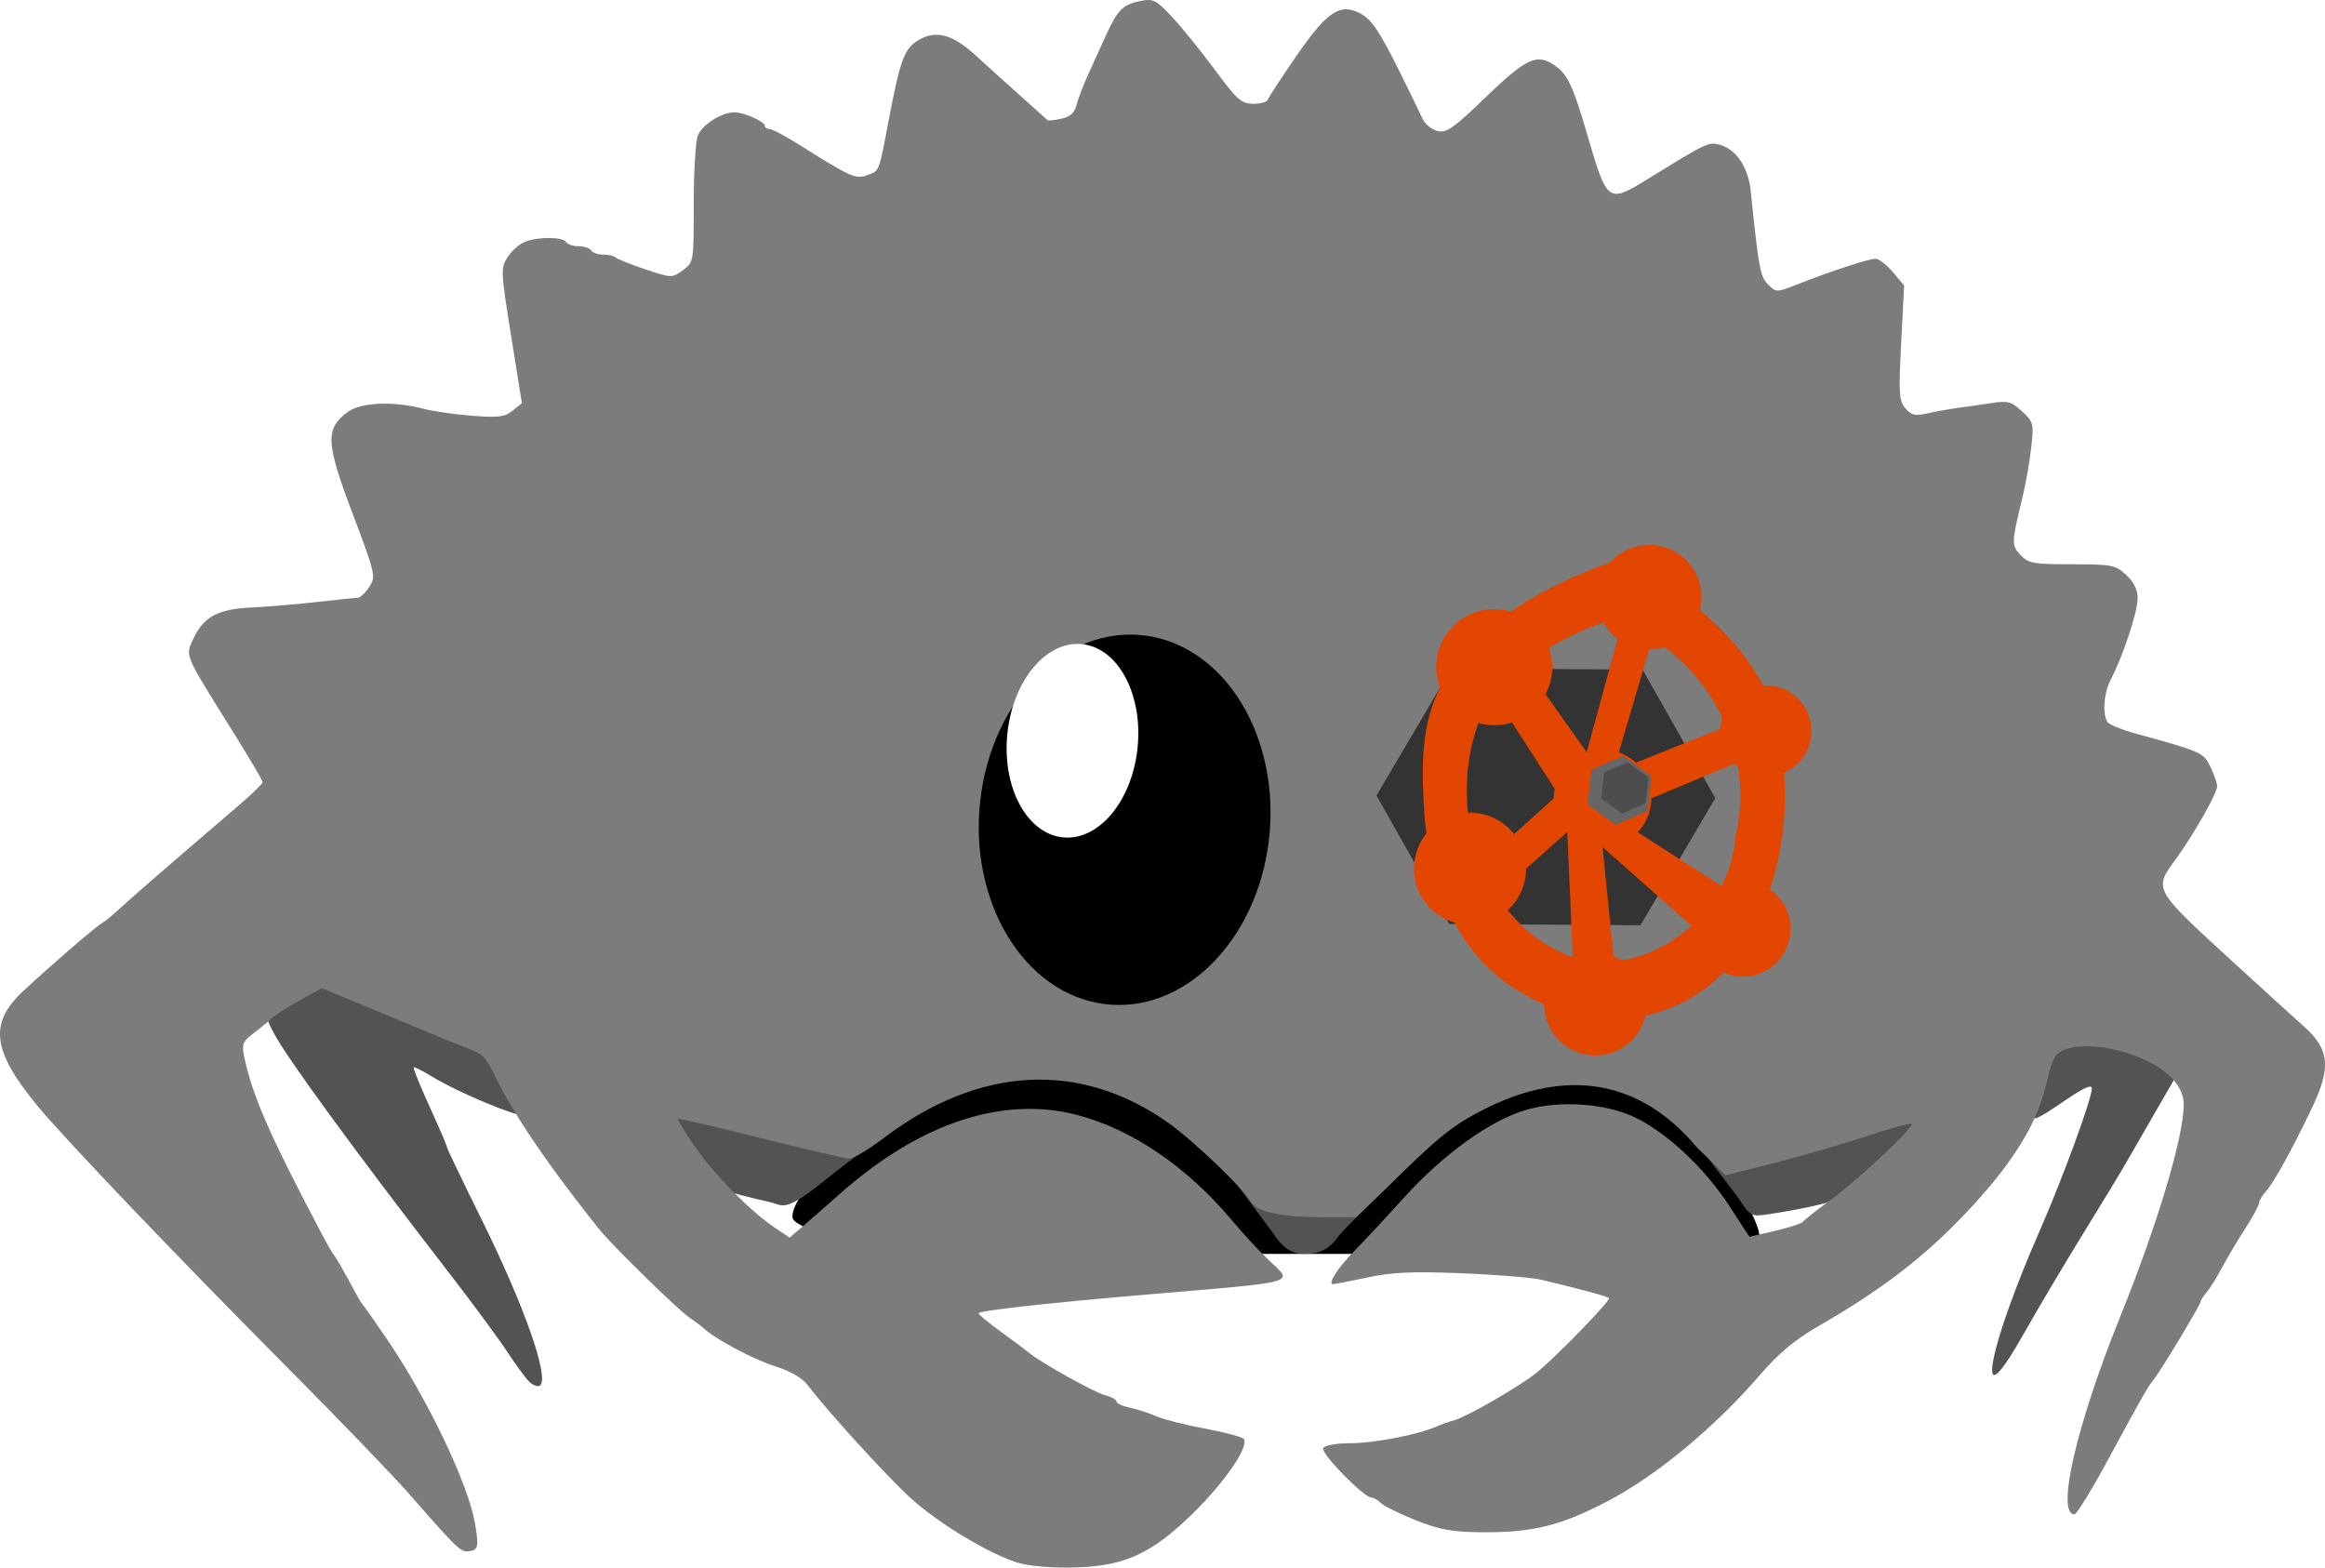 <?xml version="1.0" encoding="UTF-8" standalone="no"?>
<!-- Created with Inkscape (http://www.inkscape.org/) -->

<svg
   width="146.983mm"
   height="99.101mm"
   viewBox="0 0 146.983 99.101"
   version="1.1"
   id="svg1"
   xml:space="preserve"
   sodipodi:docname="SteamFerris.svg"
   inkscape:version="1.4 (e7c3feb100, 2024-10-09)"
   inkscape:export-filename="steam ferris.png"
   inkscape:export-xdpi="96"
   inkscape:export-ydpi="96"
   xmlns:inkscape="http://www.inkscape.org/namespaces/inkscape"
   xmlns:sodipodi="http://sodipodi.sourceforge.net/DTD/sodipodi-0.dtd"
   xmlns="http://www.w3.org/2000/svg"
   xmlns:svg="http://www.w3.org/2000/svg"><sodipodi:namedview
     id="namedview1"
     pagecolor="#ffffff"
     bordercolor="#000000"
     borderopacity="0.25"
     inkscape:showpageshadow="2"
     inkscape:pageopacity="0.0"
     inkscape:pagecheckerboard="0"
     inkscape:deskcolor="#d1d1d1"
     inkscape:document-units="mm"
     inkscape:zoom="1.2818672"
     inkscape:cx="287.08122"
     inkscape:cy="230.13304"
     inkscape:window-width="1920"
     inkscape:window-height="1011"
     inkscape:window-x="0"
     inkscape:window-y="0"
     inkscape:window-maximized="1"
     inkscape:current-layer="layer1" /><defs
     id="defs1"><filter
       style="color-interpolation-filters:sRGB"
       inkscape:label="Drop Shadow"
       id="filter78"
       x="-0.036"
       y="0"
       width="1.036"
       height="1.017"><feFlood
         result="flood"
         in="SourceGraphic"
         flood-opacity="1"
         flood-color="rgb(76,32,10)"
         id="feFlood77" /><feGaussianBlur
         result="blur"
         in="SourceGraphic"
         stdDeviation="0"
         id="feGaussianBlur77" /><feOffset
         result="offset"
         in="blur"
         dx="-0.8"
         dy="0.5"
         id="feOffset77" /><feComposite
         result="comp1"
         operator="in"
         in="flood"
         in2="offset"
         id="feComposite77" /><feComposite
         result="comp2"
         operator="over"
         in="SourceGraphic"
         in2="comp1"
         id="feComposite78" /></filter><filter
       style="color-interpolation-filters:sRGB"
       inkscape:label="Drop Shadow"
       id="filter99"
       x="-0.059"
       y="0"
       width="1.059"
       height="1.051"><feFlood
         result="flood"
         in="SourceGraphic"
         flood-opacity="1"
         flood-color="rgb(24,24,24)"
         id="feFlood98" /><feGaussianBlur
         result="blur"
         in="SourceGraphic"
         stdDeviation="0"
         id="feGaussianBlur98" /><feOffset
         result="offset"
         in="blur"
         dx="-0.2"
         dy="0.2"
         id="feOffset98" /><feComposite
         result="comp1"
         operator="in"
         in="flood"
         in2="offset"
         id="feComposite98" /><feComposite
         result="comp2"
         operator="over"
         in="SourceGraphic"
         in2="comp1"
         id="feComposite99" /></filter></defs><g
     inkscape:label="Layer 1"
     inkscape:groupmode="layer"
     id="layer1"
     transform="translate(-14.22,-106.793)"><g
       id="g5"
       inkscape:label="Claw Outlines"
       sodipodi:insensitive="true"
       style="display:inline"><path
         style="fill:#000000;fill-opacity:1;stroke:none;stroke-width:1.5;stroke-linecap:round;stroke-linejoin:round;paint-order:stroke markers fill"
         d="m 99.662,186.06 c 0,0 -2.64,0.003 -2.773,0.003 -0.551,0 10.687,-14.137 16.277,-14.042 5.808,0.098 14.733,14.982 11.647,12.961 -0.266,-0.174 -25.152,1.079 -25.152,1.079 z"
         id="path5"
         sodipodi:nodetypes="sssss" /><path
         style="fill:#000000;fill-opacity:1;stroke:none;stroke-width:1.5;stroke-linecap:round;stroke-linejoin:round;paint-order:stroke markers fill"
         d="m 64.964,184.322 c 3.535,0.47 23.919,1.738 29.059,1.738 0.53,0 2.409,0.002 2.743,0.002 0.624,0 -8.781,-11.789 -15.981,-12.491 -6.668,-0.65 -16.59,7.806 -16.466,10.165 0.017,0.322 0.645,0.53 0.645,0.586 z"
         id="path4"
         sodipodi:nodetypes="zsssssz" /></g><path
       style="fill:#535353;fill-opacity:1"
       d="m 47.669,194.136 c -0.227,-0.227 -0.859,-1.092 -1.404,-1.921 -0.545,-0.829 -2.188,-3.055 -3.651,-4.947 -5.887,-7.611 -10.307,-13.66 -11.096,-15.186 -0.552,-1.068 -0.763,-1.328 0.797,-2.793 l 1.24,-1.164 2.589,1.367 c 0.968,0.511 3.232,1.393 4.978,2.064 l 4.236,1.22 0.812,2.399 c 0.395,1.167 1.084,1.989 0.999,2.074 -0.167,0.167 -3.852,-1.307 -5.677,-2.421 -0.618,-0.377 -1.124,-0.626 -1.124,-0.551 0,0.177 0.442,1.236 1.365,3.269 0.413,0.91 0.751,1.716 0.751,1.791 0,0.075 0.999,2.157 2.22,4.626 2.697,5.455 4.291,10.023 3.638,10.426 -0.142,0.088 -0.445,-0.026 -0.672,-0.254 z m 92.562,-1.343 c 0.29,-1.581 1.398,-4.676 2.926,-8.17 1.477,-3.377 3.307,-8.37 3.307,-9.021 0,-0.27 -0.493,-0.057 -1.582,0.683 -2.27,1.542 -2.36,1.556 -2.125,0.35 0.108,-0.554 0.435,-1.599 0.727,-2.322 0.441,-1.093 0.679,-1.353 1.413,-1.543 1.902,-0.493 5.024,0.083 7.03,1.808 l -1.605,2.787 c -0.698,1.213 -1.484,2.564 -1.736,3.009 -0.252,0.445 -1.447,2.416 -2.658,4.381 -1.21,1.965 -2.866,4.753 -3.679,6.196 -1.636,2.904 -2.33,3.537 -2.019,1.841 z m -45.556,-8.078 -2.191,-2.947 c 2.305,0 5.894,0.051 9.924,-0.4 0.045,-0.005 -3.148,2.996 -3.595,3.604 -0.362,0.492 -0.864,1.09 -2.047,1.09 -0.604,0 -1.267,-0.067 -2.091,-1.348 z m 29.475,-2.131 c -0.413,-0.625 -2.241,-2.868 -2.202,-3.014 0.039,-0.146 2.3,0.019 3.838,-0.373 2.308,-0.588 6.447,-2.542 9.816,-3.742 0.291,-0.104 2.199,2.549 0.726,3.987 -2.812,2.745 -7.117,3.637 -10.399,4.125 -0.98,0.146 -1.063,0.1 -1.778,-0.983 z m -61.295,0.194 c -2.115,-0.465 -5.008,-1.263 -5.632,-1.958 -0.865,-0.964 -2.646,-5.15 -2.529,-5.266 0.062,-0.062 1.535,0.256 3.273,0.706 3.376,0.874 13.246,1.227 12.247,2.07 -1.784,1.505 -2.583,2.077 -4.018,3.216 -2.466,1.958 -2.475,1.423 -3.341,1.232 z"
       id="path3"
       sodipodi:nodetypes="ssssscsccssssssscsssscssscsssssscssssssssssssssssss"
       inkscape:label="Rear" /><path
       style="fill:#7c7c7c;fill-opacity:1"
       d="m 78.684,205.618 c -1.788,-0.503 -5.095,-2.482 -6.903,-4.129 -1.495,-1.362 -5.239,-5.468 -6.466,-7.091 -0.375,-0.496 -1.084,-0.914 -2.087,-1.23 -1.372,-0.432 -3.754,-1.699 -4.522,-2.404 -0.164,-0.151 -0.567,-0.453 -0.896,-0.671 -0.69,-0.458 -4.9,-4.575 -5.685,-5.558 -8.213,-10.293 -6.057,-10.57 -8.202,-11.409 -1.044,-0.408 -1.723,-0.687 -5.866,-2.413 l -3.485,-1.451 -1.39,0.76 c -0.764,0.418 -1.577,0.94 -1.807,1.161 -0.229,0.22 -0.751,0.65 -1.159,0.955 -0.628,0.469 -0.716,0.681 -0.574,1.383 0.503,2.479 1.592,4.975 4.92,11.28 0.346,0.655 0.688,1.25 0.761,1.323 0.119,0.119 0.639,1.03 1.436,2.514 0.156,0.291 0.344,0.589 0.416,0.661 0.073,0.073 0.779,1.083 1.569,2.245 2.5,3.677 5.066,9.053 5.496,11.513 0.259,1.482 0.215,1.719 -0.331,1.797 -0.565,0.081 -0.693,-0.041 -3.851,-3.649 -0.955,-1.091 -4.346,-4.611 -7.535,-7.821 -7.225,-7.273 -14.181,-14.556 -15.939,-16.688 -2.862,-3.472 -3.079,-5.209 -0.907,-7.24 1.697,-1.586 4.552,-4.049 5.001,-4.313 0.198,-0.117 0.687,-0.518 1.087,-0.891 0.661,-0.617 3.602,-3.167 7.547,-6.542 0.833,-0.713 1.514,-1.376 1.514,-1.474 0,-0.098 -0.925,-1.659 -2.055,-3.467 -2.923,-4.677 -2.849,-4.496 -2.315,-5.622 0.652,-1.375 1.553,-1.853 3.676,-1.95 1.001,-0.046 2.846,-0.201 4.101,-0.345 1.255,-0.144 2.417,-0.262 2.582,-0.264 0.165,-10e-4 0.501,-0.309 0.746,-0.683 0.434,-0.662 0.405,-0.789 -1.063,-4.677 -1.69,-4.475 -1.729,-5.327 -0.293,-6.391 0.832,-0.616 2.916,-0.699 4.83,-0.192 0.57,0.151 1.928,0.345 3.02,0.431 1.67,0.132 2.077,0.082 2.571,-0.318 l 0.587,-0.476 -0.682,-4.264 c -0.66,-4.126 -0.667,-4.288 -0.21,-4.985 0.26,-0.396 0.757,-0.829 1.105,-0.961 0.843,-0.321 2.378,-0.306 2.582,0.024 0.09,0.146 0.447,0.265 0.794,0.265 0.347,0 0.704,0.119 0.794,0.265 0.09,0.146 0.434,0.265 0.765,0.265 0.331,0 0.682,0.081 0.781,0.179 0.099,0.099 0.938,0.435 1.865,0.747 1.664,0.56 1.695,0.561 2.378,0.063 0.689,-0.502 0.692,-0.521 0.692,-4.169 0,-2.016 0.114,-3.965 0.253,-4.331 0.266,-0.7 1.496,-1.485 2.327,-1.485 0.602,0 1.913,0.589 1.916,0.86 0.001,0.109 0.138,0.198 0.304,0.198 0.166,0 1.062,0.48 1.99,1.066 3.122,1.971 3.462,2.121 4.194,1.842 0.769,-0.292 0.707,-0.134 1.335,-3.438 0.734,-3.863 0.996,-4.57 1.891,-5.095 1.104,-0.647 2.149,-0.37 3.595,0.954 0.659,0.604 1.933,1.752 2.83,2.553 0.897,0.8 1.673,1.496 1.724,1.547 0.051,0.05 0.447,0.013 0.88,-0.082 0.562,-0.123 0.839,-0.375 0.964,-0.876 0.097,-0.387 0.422,-1.243 0.722,-1.903 0.3,-0.66 0.822,-1.806 1.16,-2.547 0.72,-1.577 1.051,-1.897 2.198,-2.127 0.761,-0.152 0.965,-0.045 1.974,1.039 0.619,0.665 1.833,2.166 2.698,3.336 1.385,1.873 1.672,2.128 2.41,2.135 0.461,0.004 0.88,-0.118 0.931,-0.272 0.051,-0.154 0.865,-1.396 1.808,-2.761 1.814,-2.626 2.623,-3.24 3.717,-2.822 1.098,0.42 1.49,1.046 4.272,6.835 0.152,0.316 0.571,0.649 0.931,0.739 0.557,0.14 1.002,-0.171 2.989,-2.087 2.646,-2.551 3.305,-2.851 4.459,-2.029 0.783,0.558 1.124,1.296 2.027,4.388 1.249,4.281 1.295,4.314 3.819,2.759 3.781,-2.329 3.835,-2.354 4.563,-2.155 1.016,0.278 1.783,1.422 1.934,2.882 0.514,4.964 0.603,5.444 1.105,5.946 0.513,0.513 0.528,0.512 1.903,-0.03 2.085,-0.822 4.46,-1.598 4.89,-1.598 0.21,0 0.702,0.381 1.094,0.846 l 0.712,0.846 -0.187,3.616 c -0.166,3.204 -0.136,3.676 0.267,4.146 0.378,0.441 0.616,0.494 1.417,0.314 0.53,-0.119 1.38,-0.271 1.889,-0.338 0.509,-0.067 1.462,-0.204 2.117,-0.304 1.057,-0.162 1.276,-0.103 1.95,0.522 0.728,0.675 0.752,0.774 0.576,2.329 -0.101,0.893 -0.345,2.284 -0.543,3.092 -0.708,2.897 -0.713,3.032 -0.13,3.658 0.497,0.533 0.798,0.588 3.252,0.588 2.53,0 2.751,0.043 3.429,0.672 0.489,0.453 0.725,0.939 0.725,1.489 0,0.84 -0.949,3.706 -1.694,5.115 -0.441,0.833 -0.55,2.169 -0.22,2.686 0.107,0.167 0.909,0.5 1.782,0.739 4.183,1.145 4.302,1.199 4.741,2.123 0.23,0.485 0.419,1.028 0.419,1.207 0,0.426 -1.441,2.977 -2.556,4.526 -1.489,2.067 -1.618,1.842 4.012,6.999 1.601,1.466 3.41,3.111 4.021,3.655 1.633,1.455 1.742,2.589 0.499,5.191 -1.255,2.626 -2.403,4.701 -2.914,5.265 -0.229,0.253 -0.416,0.575 -0.416,0.717 0,0.142 -0.381,0.847 -0.847,1.567 -0.466,0.72 -1.135,1.844 -1.487,2.499 -0.352,0.655 -0.804,1.379 -1.005,1.608 -0.201,0.23 -0.365,0.49 -0.365,0.578 0,0.188 -2.502,4.336 -2.98,4.94 -0.403,0.51 -0.619,0.889 -2.906,5.111 -1.005,1.855 -1.941,3.373 -2.08,3.373 -1.175,0 0.131,-5.659 2.87,-12.435 2.384,-5.898 4.037,-11.417 4.037,-13.478 0,-3.076 -7.052,-4.649 -8.109,-3.035 -0.94,1.435 0.105,4.092 -6.311,10.567 -2.422,2.444 -4.952,4.336 -8.66,6.475 -1.497,0.864 -2.517,1.715 -3.713,3.1 -2.855,3.305 -6.523,6.348 -9.587,7.953 -3.019,1.582 -4.785,2.016 -8.07,1.985 -1.81,-0.017 -2.61,-0.166 -4.101,-0.761 -1.019,-0.407 -2.009,-0.895 -2.202,-1.084 -0.192,-0.19 -0.457,-0.345 -0.589,-0.345 -0.488,0 -3.246,-2.825 -3.057,-3.131 0.11,-0.178 0.846,-0.308 1.741,-0.308 1.471,0 4.281,-0.546 5.43,-1.055 0.291,-0.129 0.805,-0.312 1.142,-0.407 0.825,-0.232 4.222,-2.201 5.208,-3.019 1.33,-1.103 4.676,-4.557 4.543,-4.69 -0.117,-0.117 -1.817,-0.579 -4.279,-1.163 -0.582,-0.138 -2.844,-0.323 -5.027,-0.41 -3.114,-0.125 -4.396,-0.067 -5.953,0.265 -1.091,0.233 -2.078,0.424 -2.192,0.424 -0.352,3.6e-4 0.352,-1.088 1.363,-2.107 0.529,-0.533 1.95,-2.06 3.158,-3.393 2.467,-2.724 5.449,-4.864 7.687,-5.517 2.136,-0.623 5.082,-0.413 6.933,0.495 2.025,0.994 4.369,3.199 5.903,5.552 l 1.287,1.975 1.62,-0.374 c 0.891,-0.206 1.681,-0.463 1.756,-0.571 0.075,-0.108 0.85,-0.72 1.723,-1.359 1.797,-1.316 5.354,-4.652 5.157,-4.837 -0.071,-0.067 -1.38,0.293 -2.908,0.801 -1.528,0.508 -4.147,1.266 -5.819,1.685 l -3.041,0.762 -1.83,-1.781 c -3.645,-4.349 -8.29,-4.917 -13.239,-2.481 -1.931,0.957 -2.83,1.641 -5.301,4.035 l -2.976,2.882 -2.22,-0.001 c -2.485,-0.002 -4.076,-0.346 -4.418,-0.957 -0.461,-0.824 -3.667,-3.892 -5.21,-4.987 -5.588,-3.965 -11.974,-3.636 -18.003,0.928 -0.955,0.723 -1.938,1.313 -2.185,1.311 -0.247,-10e-4 -2.771,-0.586 -5.608,-1.298 -2.838,-0.713 -5.196,-1.261 -5.24,-1.217 -0.044,0.043 0.415,0.8 1.021,1.683 1.214,1.77 3.55,4.154 5.065,5.171 l 0.978,0.657 0.829,-0.71 c 0.456,-0.391 1.505,-1.31 2.331,-2.042 5.057,-4.483 10.288,-6.229 15.003,-5.006 3.453,0.896 6.947,3.267 9.768,6.627 0.722,0.86 1.775,2.002 2.341,2.538 1.598,1.515 2.167,1.354 -7.754,2.198 -6.26,0.533 -10.584,1.016 -10.577,1.181 0.004,0.079 0.663,0.619 1.465,1.201 0.802,0.582 1.603,1.18 1.779,1.329 0.71,0.597 4.104,2.484 4.77,2.651 0.391,0.098 0.711,0.275 0.711,0.393 0,0.118 0.387,0.296 0.86,0.396 0.473,0.1 1.217,0.341 1.654,0.537 0.437,0.196 1.802,0.543 3.035,0.771 1.233,0.228 2.35,0.524 2.483,0.657 0.403,0.403 -1.118,2.658 -3.131,4.642 -2.624,2.586 -4.317,3.382 -7.414,3.486 -1.403,0.047 -2.883,-0.062 -3.603,-0.264 z"
       id="path1"
       sodipodi:nodetypes="csssssssscssssssssssssssssssssssscsssssccssssssscscssscsssssssscssssssccssssssssssscsscsssssssssssssssssssssssssssssssssssssssssssssssssssssssscssscsscsssccssscsssscsssssscsssssssssscc"
       inkscape:label="Front" /><g
       id="g2"
       transform="matrix(1.095,0.148,-0.136,1.189,2.63,-39.265)"
       inkscape:label="Eye"><ellipse
         style="fill:#000000;fill-opacity:1;stroke:none;stroke-width:1.5;stroke-linecap:round;stroke-linejoin:round;paint-order:stroke markers fill"
         id="path2"
         ry="9.791"
         rx="8.334"
         cy="154.637"
         cx="94.72"
         inkscape:label="Void" /><ellipse
         style="fill:#ffffff;fill-opacity:1;stroke:none;stroke-width:0.728;stroke-linecap:round;stroke-linejoin:round;paint-order:stroke markers fill"
         id="ellipse2"
         ry="5.128"
         rx="3.748"
         cy="150.869"
         cx="91.24"
         inkscape:label="Pupil" /></g><g
       id="g99"
       inkscape:label="Valve"
       transform="matrix(1.128,0,0,1.128,-17.435,-26.537)"><path
         id="path7"
         style="fill:#333333;stroke-width:1.5;stroke-linecap:round;stroke-linejoin:round;paint-order:stroke markers fill"
         inkscape:label="Stem"
         d="m 120.003,170.055 -10.721,-0.07 -4.075,-7.196 4.195,-7.127 10.721,0.07 4.075,7.196 z"
         sodipodi:nodetypes="ccccccc" /><g
         id="g48"
         style="fill:#e34600;fill-opacity:1;filter:url(#filter78)"
         inkscape:label="Handle"><g
           id="g27"
           inkscape:label="Circles"
           transform="translate(-29.02,0.666)"
           style="fill:#e34600;fill-opacity:1"><path
             id="path8"
             style="fill:#e34600;fill-opacity:1;stroke-width:1.385;stroke-linecap:round;stroke-linejoin:round;paint-order:stroke markers fill"
             d="m 143.411,165.721 a 3.141,3.141 0 0 1 -3.141,3.141 3.141,3.141 0 0 1 -3.141,-3.141 3.141,3.141 0 0 1 3.141,-3.141 3.141,3.141 0 0 1 3.141,3.141 z" /><path
             id="path9"
             style="fill:#e34600;fill-opacity:1;stroke-width:1.268;stroke-linecap:round;stroke-linejoin:round;paint-order:stroke markers fill"
             d="m 150.176,173.314 a 2.875,2.875 0 0 1 -2.875,2.875 2.875,2.875 0 0 1 -2.875,-2.875 2.875,2.875 0 0 1 2.875,-2.875 2.875,2.875 0 0 1 2.875,2.875 z" /><path
             id="path10"
             style="fill:#e34600;fill-opacity:1;stroke-width:1.182;stroke-linecap:round;stroke-linejoin:round;paint-order:stroke markers fill"
             d="m 158.235,169.09 a 2.68,2.68 0 0 1 -2.68,2.68 2.68,2.68 0 0 1 -2.68,-2.68 2.68,2.68 0 0 1 2.68,-2.68 2.68,2.68 0 0 1 2.68,2.68 z" /><path
             id="path11"
             style="fill:#e34600;fill-opacity:1;stroke-width:1.125;stroke-linecap:round;stroke-linejoin:round;paint-order:stroke markers fill"
             d="m 159.405,157.998 a 2.55,2.55 0 0 1 -2.55,2.55 2.55,2.55 0 0 1 -2.55,-2.55 2.55,2.55 0 0 1 2.55,-2.55 2.55,2.55 0 0 1 2.55,2.55 z" /><path
             id="path12"
             style="fill:#e34600;fill-opacity:1;stroke-width:1.292;stroke-linecap:round;stroke-linejoin:round;paint-order:stroke markers fill"
             d="m 153.242,150.502 a 2.929,2.929 0 0 1 -2.929,2.929 2.929,2.929 0 0 1 -2.929,-2.929 2.929,2.929 0 0 1 2.929,-2.929 2.929,2.929 0 0 1 2.929,2.929 z" /><path
             id="path13"
             style="fill:#e34600;fill-opacity:1;stroke-width:1.435;stroke-linecap:round;stroke-linejoin:round;paint-order:stroke markers fill"
             d="m 144.88,154.424 a 3.254,3.254 0 0 1 -3.254,3.254 3.254,3.254 0 0 1 -3.254,-3.254 3.254,3.254 0 0 1 3.254,-3.254 3.254,3.254 0 0 1 3.254,3.254 z" /><path
             id="path14"
             style="fill:#e34600;fill-opacity:1;stroke-width:1.206;stroke-linecap:round;stroke-linejoin:round;paint-order:stroke markers fill"
             d="m 150.432,161.777 a 2.734,2.734 0 0 1 -2.734,2.734 2.734,2.734 0 0 1 -2.734,-2.734 2.734,2.734 0 0 1 2.734,-2.734 2.734,2.734 0 0 1 2.734,2.734 z"
             inkscape:label="Center" /></g><path
           id="path15"
           style="fill:#e34600;fill-opacity:1;stroke:none;stroke-width:1.5;stroke-linecap:round;stroke-linejoin:round;paint-order:stroke markers fill"
           d="m 119.206,149.181 c -3.669,1.321 -7.437,3.296 -9.471,6.77 -1.311,2.239 -1.196,4.932 -1.043,7.431 0.306,3.591 1.659,7.387 4.741,9.505 1.916,1.313 4.229,2.172 6.58,1.89 2.965,-0.243 5.728,-2.101 6.998,-4.805 2.252,-4.216 2.519,-9.473 0.66,-13.878 -1.805,-3.274 -4.955,-5.705 -8.465,-6.913 z m -0.13,3.27 c 5.019,1.375 8.329,7.04 7.053,12.087 -0.225,4.191 -4.524,7.857 -8.721,6.914 -2.363,-0.618 -4.233,-2.532 -5.281,-4.684 -1.433,-3.042 -1.429,-6.761 0.126,-9.757 1.673,-2.234 4.229,-3.661 6.823,-4.56 z"
           inkscape:label="Ring" /><g
           id="g28"
           inkscape:label="Bridges"
           transform="translate(-29.02,0.666)"
           style="fill:#e34600;fill-opacity:1"><path
             style="fill:#e34600;fill-opacity:1;stroke:none;stroke-width:1.5;stroke-linecap:round;stroke-linejoin:round;paint-order:stroke markers fill"
             d="m 148.541,152.835 -1.732,6.356 1.802,0.008 1.702,-5.767 z"
             id="path18" /><path
             style="fill:#e34600;fill-opacity:1;stroke:none;stroke-width:1.5;stroke-linecap:round;stroke-linejoin:round;paint-order:stroke markers fill"
             d="m 145.719,163.664 -2.308,2.056 -1.206,-1.454 2.758,-2.49 z"
             id="path19" /><path
             style="fill:#e34600;fill-opacity:1;stroke:none;stroke-width:1.5;stroke-linecap:round;stroke-linejoin:round;paint-order:stroke markers fill"
             d="m 145.719,163.664 0.316,7.069 2.282,-0.109 -0.619,-6.114 z"
             id="path20" /><path
             style="fill:#e34600;fill-opacity:1;stroke:none;stroke-width:1.5;stroke-linecap:round;stroke-linejoin:round;paint-order:stroke markers fill"
             d="m 147.698,164.511 5.178,4.579 1.587,-2.329 -4.794,-3.089 z"
             id="path21" /><path
             style="fill:#e34600;fill-opacity:1;stroke:none;stroke-width:1.5;stroke-linecap:round;stroke-linejoin:round;paint-order:stroke markers fill"
             d="m 150.432,161.777 4.809,-2.006 -0.612,-2.021 -5.067,2.027 z"
             id="path22" /><path
             style="fill:#e34600;fill-opacity:1;stroke:none;stroke-width:1.5;stroke-linecap:round;stroke-linejoin:round;paint-order:stroke markers fill"
             d="m 146.809,159.191 -2.305,-3.248 -1.883,1.58 2.395,3.722 z"
             id="path23" /></g></g><g
         id="g29"
         inkscape:label="Nut"
         transform="rotate(6.292,127.551,-102.052)"
         style="filter:url(#filter99)"><path
           sodipodi:type="star"
           style="fill:#666666;fill-opacity:1;stroke:none;stroke-width:1.5;stroke-linecap:round;stroke-linejoin:round;paint-order:stroke markers fill"
           id="path24"
           inkscape:flatsided="true"
           sodipodi:sides="6"
           sodipodi:cx="146.6207"
           sodipodi:cy="160.40335"
           sodipodi:r1="2.2630436"
           sodipodi:r2="1.9598533"
           sodipodi:arg1="1.0471976"
           sodipodi:arg2="1.5707963"
           inkscape:rounded="0"
           inkscape:randomized="0"
           d="m 147.752,162.363 -2.263,0 -1.132,-1.96 1.132,-1.96 2.263,0 1.132,1.96 z"
           transform="matrix(0.746,0.431,-0.431,0.746,107.829,-21.196)" /><path
           sodipodi:type="star"
           style="fill:#4d4d4d;fill-opacity:1;stroke:none;stroke-width:1.5;stroke-linecap:round;stroke-linejoin:round;paint-order:stroke markers fill"
           id="path25"
           inkscape:flatsided="true"
           sodipodi:sides="6"
           sodipodi:cx="146.6207"
           sodipodi:cy="160.40335"
           sodipodi:r1="2.2630436"
           sodipodi:r2="1.9598533"
           sodipodi:arg1="1.0471976"
           sodipodi:arg2="1.5707963"
           inkscape:rounded="0"
           inkscape:randomized="0"
           d="m 147.752,162.363 -2.263,0 -1.132,-1.96 1.132,-1.96 2.263,0 1.132,1.96 z"
           transform="matrix(0.553,0.319,-0.319,0.553,118.446,26.017)" /></g></g></g></svg>
